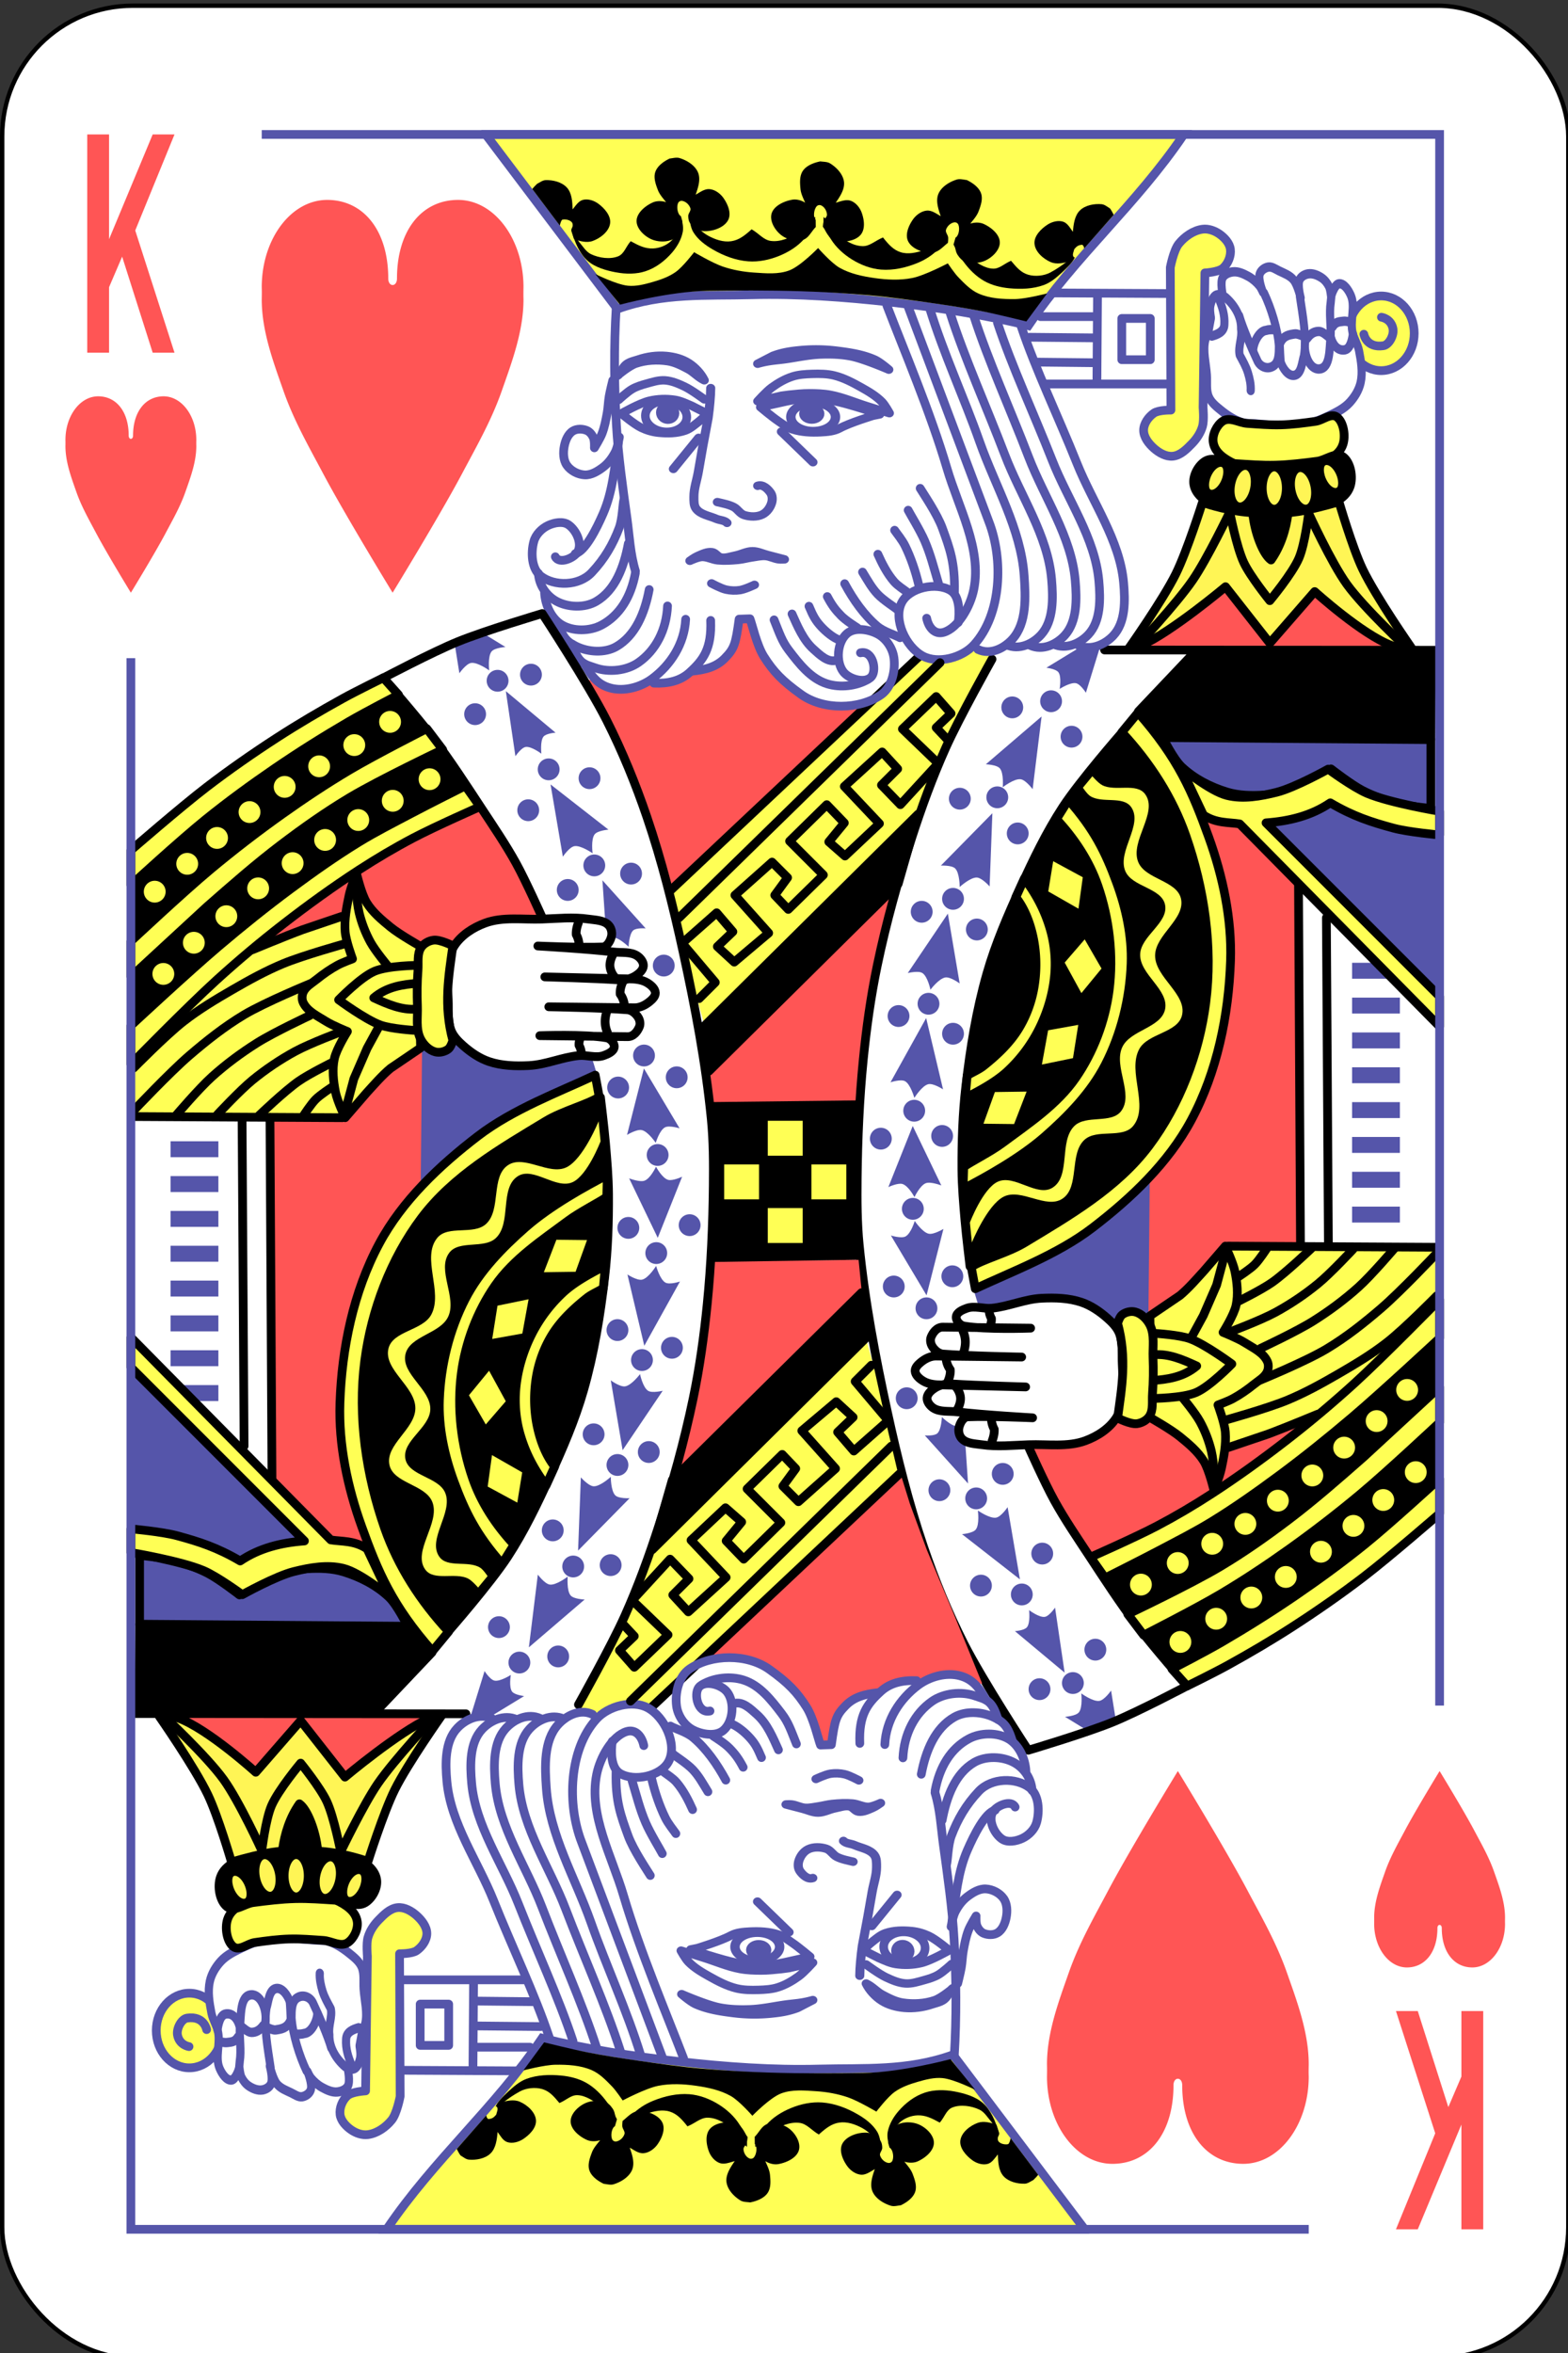 <svg xmlns="http://www.w3.org/2000/svg" xmlns:xlink="http://www.w3.org/1999/xlink" width="360" height="540" viewBox="0 0 95.25 142.875" xmlns:v="https://vecta.io/nano"><rect x="0" y="0" width="95.25" height="142.875" fill="#333333" stroke="none"/><style><![CDATA[.B{stroke-linejoin:round}.C{stroke-width:2}.D{fill:#ff5}.E{fill:none}.F{stroke:#55a}.G{stroke-linecap:round}.H{stroke:#000}.I{fill:#55a}.J{fill:#f55}.K{stroke-width:2.194}.L{fill-opacity:.331}.M{stroke-width:2.284}.N{stroke-width:2.239}.O{stroke-width:2.151}.P{stroke-width:2.044}.Q{stroke-width:1.519}.R{stroke-width:1.863}]]></style><g transform="matrix(.265 0 0 .265 0 -135.562)"><rect rx="29.944" y="512.862" x=".5" height="539" width="359" fill="#fff" class="H"/><path d="M340 1022.362v-30-20h-5v15l-3 7-7-22h-5l9 28-9 22h5l10-24v24zm-320-480v30 20h5v-15l3-7 7 22h5l-9-28 9-22h-5l-10 24v-24z" class="J"/><use xlink:href="#B" class="D"/><g class="B C E G H"><path d="M290.367 797.644s-1.665 2.579-2.742 3.656-3.656 2.742-3.656 2.742"/><path d="M300.574 797.644s-5.744 5.498-8.988 7.77c-2.477 1.734-7.922 4.418-7.922 4.418"/><use xlink:href="#C"/><use xlink:href="#D"/><use xlink:href="#E"/><use xlink:href="#F"/></g><g class="J"><path d="M298.136 838.319l-16.91 5.332-1.98 9.445 10.207-7.312z"/><use xlink:href="#G"/></g><use xlink:href="#H" class="I"/><use xlink:href="#I" class="J"/><g class="I"><use xlink:href="#J"/><rect width="10.957" height="3.652" x="309.939" y="732.162" rx="0" ry="3.652"/></g><use xlink:href="#K"/><use xlink:href="#L"/><use xlink:href="#M"/><use xlink:href="#N" class="B C D H"/><g class="J"><path d="M162.886 764.524l34.064-.31.929-9.6 2.168-14.245 2.013-10.374 4.335-15.483-43.973 42.27z"/><use xlink:href="#O"/></g><use xlink:href="#P" class="D"/><g class="I"><use xlink:href="#Q"/><use xlink:href="#R"/></g><use xlink:href="#S" class="B C E G H"/><g class="I"><use xlink:href="#T"/><use xlink:href="#U"/><use xlink:href="#V"/><use xlink:href="#W"/><use xlink:href="#X"/><use xlink:href="#Y"/><use xlink:href="#Z"/><use xlink:href="#a"/><use xlink:href="#b"/><ellipse transform="matrix(.866 0 0 1.645 5.274 78.847)" cx="261.859" cy="361.577" rx="2.888" ry="1.52"/><ellipse transform="matrix(.866 0 0 1.645 14.172 77.442)" cx="261.859" cy="361.577" rx="2.888" ry="1.52"/><ellipse transform="matrix(.866 0 0 1.645 18.856 85.56)" cx="261.859" cy="361.577" rx="2.888" ry="1.52"/><ellipse transform="matrix(.866 0 0 1.645 -6.747 99.767)" cx="261.859" cy="361.577" rx="2.888" ry="1.52"/><ellipse transform="matrix(.866 0 0 1.645 1.839 99.454)" cx="261.859" cy="361.577" rx="2.888" ry="1.52"/><ellipse transform="matrix(.866 0 0 1.645 6.523 107.728)" cx="261.859" cy="361.577" rx="2.888" ry="1.52"/><ellipse transform="matrix(.866 0 0 1.645 -8.308 122.715)" cx="261.859" cy="361.577" rx="2.888" ry="1.52"/><ellipse transform="matrix(.866 0 0 1.645 -15.489 125.681)" cx="261.859" cy="361.577" rx="2.888" ry="1.52"/><ellipse transform="matrix(.866 0 0 1.645 -2.844 129.74)" cx="261.859" cy="361.577" rx="2.888" ry="1.52"/><ellipse transform="matrix(.866 0 0 1.645 -13.928 146.757)" cx="261.859" cy="361.577" rx="2.888" ry="1.52"/><ellipse transform="matrix(.866 0 0 1.645 -8.308 153.626)" cx="261.859" cy="361.577" rx="2.888" ry="1.52"/><ellipse transform="matrix(.866 0 0 1.645 -20.797 149.567)" cx="261.859" cy="361.577" rx="2.888" ry="1.52"/><ellipse transform="matrix(.866 0 0 1.645 -24.856 177.667)" cx="261.859" cy="361.577" rx="2.888" ry="1.52"/><ellipse transform="matrix(.866 0 0 1.645 -17.206 171.267)" cx="261.859" cy="361.577" rx="2.888" ry="1.52"/><ellipse transform="matrix(.866 0 0 1.645 -10.806 177.043)" cx="261.859" cy="361.577" rx="2.888" ry="1.52"/><ellipse transform="matrix(.866 0 0 1.645 -17.519 193.747)" cx="261.859" cy="361.577" rx="2.888" ry="1.52"/><ellipse transform="matrix(.866 0 0 1.645 -14.396 216.539)" cx="261.859" cy="361.577" rx="2.888" ry="1.52"/><ellipse transform="matrix(.866 0 0 1.645 -8.464 209.202)" cx="261.859" cy="361.577" rx="2.888" ry="1.52"/><ellipse transform="matrix(.866 0 0 1.645 -21.89 211.544)" cx="261.859" cy="361.577" rx="2.888" ry="1.52"/><ellipse transform="matrix(.866 0 0 1.645 -18.924 237.146)" cx="261.859" cy="361.577" rx="2.888" ry="1.52"/><ellipse transform="matrix(.866 0 0 1.645 -11.43 258.222)" cx="261.859" cy="361.577" rx="2.888" ry="1.52"/><ellipse transform="matrix(.866 0 0 1.645 -3 260.095)" cx="261.859" cy="361.577" rx="2.888" ry="1.52"/><ellipse transform="matrix(.866 0 0 1.645 3.088 254.475)" cx="261.859" cy="361.577" rx="2.888" ry="1.52"/><ellipse transform="matrix(.866 0 0 1.645 12.143 272.74)" cx="261.859" cy="361.577" rx="2.888" ry="1.52"/><ellipse transform="matrix(.866 0 0 1.645 7.46 282.107)" cx="261.859" cy="361.577" rx="2.888" ry="1.52"/><ellipse transform="matrix(.866 0 0 1.645 -1.907 280.078)" cx="261.859" cy="361.577" rx="2.888" ry="1.52"/><ellipse transform="matrix(.866 0 0 1.645 11.519 303.807)" cx="261.859" cy="361.577" rx="2.888" ry="1.52"/><ellipse transform="matrix(.866 0 0 1.645 19.168 302.402)" cx="261.859" cy="361.577" rx="2.888" ry="1.52"/><ellipse transform="matrix(.866 0 0 1.645 24.32 294.752)" cx="261.859" cy="361.577" rx="2.888" ry="1.52"/></g><g class="B C H"><path d="M153.85 715.444l56.756-53.39" class="E G"/><use xlink:href="#c" class="I"/><path d="M273.913 660.907l-12.943 13.649 5.295 6.001 61.735.471.176-20.238z"/></g><path d="M301.094 647.062l-9.651 12.741h26.124l-16.473-12.741zm-20.402-.624l10.086 13.476-29.008.171c5.78-4.566 12.918-9.103 18.923-13.646z" class="J"/><g class="B C"><path d="M253.198 660.489l76.25.065" class="E G H"/><g class="D F"><ellipse cx="316.601" cy="587.927" rx="7.579" ry="8.553"/><use xlink:href="#d"/><g class="G"><use xlink:href="#e" class="L"/><path d="M241.431 578.678l26.702.139m.14 20.722h-28.51"/><path d="M251.584 579.095l-.139 20.166"/></g></g><g class="E F"><path d="M257.147 584.519h6.536v9.457h-6.536z"/><path d="M250.471 588.97l-14.464-.139m2.504-4.729h12.656m-13.212 10.431l13.073.139" class="G"/></g><g class="D H"><use xlink:href="#f"/><use xlink:href="#g"/></g></g><g transform="matrix(-.948 0 0 .877 383.646 64.752)" class="F B"><g class="E"><g class="K"><use xlink:href="#h"/><use xlink:href="#i"/><use xlink:href="#j"/></g><ellipse transform="matrix(1 0 0 .923 0 520.115)" cx="208.064" cy="106.494" rx="5.399" ry="3.948" class="M"/></g><g class="K"><g class="I"><ellipse cx="208.401" cy="617.574" rx="1.957" ry="1.518"/><use xlink:href="#k"/></g><g class="E G"><use xlink:href="#l"/><use xlink:href="#m"/></g><use xlink:href="#n" class="I"/><g class="E"><g class="G"><use xlink:href="#o"/><use xlink:href="#p"/></g><use xlink:href="#q"/></g></g><ellipse transform="matrix(-.928 .042 .018 1.035 434.796 499.307)" cx="208.064" cy="106.494" rx="5.399" ry="3.948" class="E N"/><ellipse transform="matrix(-.928 .042 .019 1.121 434.645 490.618)" cx="208.401" cy="105.212" rx="1.957" ry="1.518" class="I O"/><path d="M215.75 622.237l-7.642 7.998m27.642-6.373l6.114 8.123" class="E G K"/></g><use xlink:href="#r" class="C D F"/><use xlink:href="#s"/><use xlink:href="#t"/><use xlink:href="#u"/><use xlink:href="#v"/><use xlink:href="#w"/><use xlink:href="#x"/><use xlink:href="#y"/><use xlink:href="#z"/><use xlink:href="#AA"/><use xlink:href="#AB"/><g class="B C E F G"><use xlink:href="#AC"/><use xlink:href="#AD"/><use xlink:href="#AE"/><use xlink:href="#AF"/><use xlink:href="#AG"/><use xlink:href="#AH"/><use xlink:href="#AI"/><use xlink:href="#AJ"/><use xlink:href="#AK"/><use xlink:href="#AL"/><use xlink:href="#AM"/><use xlink:href="#AN"/><use xlink:href="#AO"/><use xlink:href="#AP"/><path d="M201.235 638.545c.949 2.126 2.13 4.455 3.729 6.297.826.952 2.285 1.839 2.95 2.366"/><use xlink:href="#AQ"/><use xlink:href="#AR"/><use xlink:href="#AS"/><use xlink:href="#AT"/><use xlink:href="#AU"/><use xlink:href="#AV"/><use xlink:href="#AW"/><use xlink:href="#AX"/><use xlink:href="#AY"/><use xlink:href="#AZ"/><use xlink:href="#Aa"/><use xlink:href="#Ab"/><use xlink:href="#Ac"/></g><g transform="matrix(.018 -1.046 .914 .054 -418.777 874.085)" fill="#fff" class="B F P"><use xlink:href="#Ad"/><g class="G"><use xlink:href="#Ae"/><use xlink:href="#Af"/><path d="M309.428 766.376c1.583.017 4.293 1.356 4.515 3.172.222.627.239 1.301.261 1.959"/><use xlink:href="#Ag"/><path d="M311.461 773.18c1.588.774 1.824 2.172 2.077 3.548.115.626-.243 1.594-.306 1.855"/><use xlink:href="#Ah"/><use xlink:href="#Ai"/><use xlink:href="#Aj"/><path d="M312.79 779.91c1.087.841 1.566 1.808 1.61 2.919.035.873-.869 1.989-1.079 2.389m2.299.972c1.138.738 1.143 1.669 1.31 2.657.115.68-.035 1.645-.249 2.031"/></g></g><g class="H B"><g class="C"><use xlink:href="#Ak" class="D"/><use xlink:href="#Al"/></g><g fill="#fff555"><g class="Q"><ellipse transform="matrix(1.258 0 0 1.378 -75.037 469.625)" cx="291.846" cy="111.584" rx="2.156" ry="3.546"/><ellipse transform="matrix(1.218 .377 -.291 1.334 -38.137 364.078)" cx="291.846" cy="111.584" rx="2.156" ry="3.546"/><ellipse transform="matrix(-1.218 .377 .291 1.334 621.689 364.575)" cx="291.846" cy="111.584" rx="2.156" ry="3.546"/></g><g class="R"><ellipse transform="matrix(.773 .777 -.53 .958 112.329 287.491)" cx="291.846" cy="111.584" rx="2.156" ry="3.546"/><ellipse transform="matrix(-.773 .777 .53 .958 471.571 287.077)" cx="291.846" cy="111.584" rx="2.156" ry="3.546"/></g><use xlink:href="#Am" class="C"/></g><use xlink:href="#An" class="C E G"/><use xlink:href="#Ao" fill="#000001" class="C"/><g class="D C"><use xlink:href="#Ap"/><use xlink:href="#Aq"/></g><use xlink:href="#Ar" class="C E G"/><g class="D C"><use xlink:href="#As"/><use xlink:href="#At"/></g><path d="M155.676 721.836l59.805-58.436" class="C E G"/><path d="M161.611 746.488l48.849-48.392-4.565 15.978-43.383 42.914z" class="C"/><path d="M297.656 714.531l.457 82.632m5.935-75.327l.457 74.414" class="E G C"/></g><g class="I"><rect width="10.957" height="3.652" x="309.939" y="788.032" rx="0" ry="3.652"/><rect width="10.957" height="3.652" x="309.939" y="780.051" rx="0" ry="3.652"/><rect width="10.957" height="3.652" x="309.939" y="772.069" rx="0" ry="3.652"/><rect width="10.957" height="3.652" x="309.939" y="764.088" rx="0" ry="3.652"/><rect width="10.957" height="3.652" x="309.939" y="756.106" rx="0" ry="3.652"/><rect width="10.957" height="3.652" x="309.939" y="748.125" rx="0" ry="3.652"/><rect width="10.957" height="3.652" x="309.939" y="740.143" rx="0" ry="3.652"/></g><g class="H B C"><g class="E"><use xlink:href="#Au"/><g class="G"><path d="M226.748 811.966a3.92 3.92 0 0 0 .52 1.69c.067 1.006-.39 2.015-.39 2.015m-6.112.942s.454.92.52 2.194c.067 1.306-.39 2.616-.39 2.616m-4.03 1.429a5.2 5.2 0 0 0 .969 2.549c.125 1.517-.727 3.04-.727 3.04m2.033.91s.903 1.007 1.033 2.401c.134 1.429-.775 2.863-.775 2.863m7.866 2.21a5.34 5.34 0 0 0 .648 2.223c.084 1.323-.486 2.651-.486 2.651m54.107-44.615l47.572.26"/><use xlink:href="#Av"/></g></g><use xlink:href="#Aw" class="D"/><g class="E G"><use xlink:href="#Ax"/><use xlink:href="#Ay"/><path d="M281.16 797.494l-2.28 8.511-3.04 6.991-2.736 5.015"/><use xlink:href="#Az"/></g><use xlink:href="#BA" class="D"/></g><ellipse transform="matrix(.866 0 0 1.645 34.761 279.847)" cx="261.859" cy="361.577" rx="2.888" ry="1.52" class="D"/><ellipse transform="matrix(.866 0 0 1.645 43.203 274.9)" cx="261.859" cy="361.577" rx="2.888" ry="1.52" class="D"/><ellipse transform="matrix(.866 0 0 1.645 51.106 270.493)" cx="261.859" cy="361.577" rx="2.888" ry="1.52" class="D"/><ellipse transform="matrix(.866 0 0 1.645 58.705 265.934)" cx="261.859" cy="361.577" rx="2.888" ry="1.52" class="D"/><ellipse transform="matrix(.866 0 0 1.645 66.152 260.614)" cx="261.859" cy="361.577" rx="2.888" ry="1.52" class="D"/><ellipse transform="matrix(.866 0 0 1.645 74.055 254.839)" cx="261.859" cy="361.577" rx="2.888" ry="1.52" class="D"/><ellipse transform="matrix(.866 0 0 1.645 81.35 248.456)" cx="261.859" cy="361.577" rx="2.888" ry="1.52" class="D"/><ellipse transform="matrix(.866 0 0 1.645 88.797 242.377)" cx="261.859" cy="361.577" rx="2.888" ry="1.52" class="D"/><ellipse transform="matrix(.866 0 0 1.645 95.788 235.234)" cx="261.859" cy="361.577" rx="2.888" ry="1.52" class="D"/><ellipse transform="matrix(.866 0 0 1.645 97.764 254.079)" cx="261.859" cy="361.577" rx="2.888" ry="1.52" class="D"/><ellipse transform="matrix(.866 0 0 1.645 90.317 260.462)" cx="261.859" cy="361.577" rx="2.888" ry="1.52" class="D"/><ellipse transform="matrix(.866 0 0 1.645 83.478 266.39)" cx="261.859" cy="361.577" rx="2.888" ry="1.52" class="D"/><ellipse transform="matrix(.866 0 0 1.645 76.031 272.317)" cx="261.859" cy="361.577" rx="2.888" ry="1.52" class="D"/><ellipse transform="matrix(.866 0 0 1.645 67.976 278.092)" cx="261.859" cy="361.577" rx="2.888" ry="1.52" class="D"/><ellipse transform="matrix(.866 0 0 1.645 60.073 282.803)" cx="261.859" cy="361.577" rx="2.888" ry="1.52" class="D"/><ellipse transform="matrix(.866 0 0 1.645 52.018 287.667)" cx="261.859" cy="361.577" rx="2.888" ry="1.52" class="D"/><ellipse transform="matrix(.866 0 0 1.645 43.811 292.986)" cx="261.859" cy="361.577" rx="2.888" ry="1.52" class="D"/><use xlink:href="#BB" class="D"/><use xlink:href="#BC"/><path d="M240.292 715.812l1.131-6.926 6.785 3.675-.989 7.209zm3.766 16.297l4.588-5.31 3.858 6.682-4.616 5.625zm-3.797 15.519l6.908-1.238-1.209 7.621-7.127 1.465zm-7.803 21.488l-7.017-.08 2.616-7.259 7.276-.102z" class="D"/><use xlink:href="#BD"/><path d="M281.683 843.194l8.988-3.047c3.848-1.421 11.426-4.57 11.426-4.57" class="B C E G H"/><g transform="rotate(180 180 782.37)"><use xlink:href="#B" class="D"/><g class="B C E G H"><path d="M290.367 797.644s-1.665 2.579-2.742 3.656-3.656 2.742-3.656 2.742"/><path d="M300.574 797.644s-5.744 5.498-8.988 7.77c-2.477 1.734-7.922 4.418-7.922 4.418"/><use xlink:href="#C"/><use xlink:href="#D"/><use xlink:href="#E"/><use xlink:href="#F"/></g><g class="J"><path d="M298.136 838.319l-16.91 5.332-1.98 9.445 10.207-7.312z"/><use xlink:href="#G"/></g><use xlink:href="#H" class="I"/><use xlink:href="#I" class="J"/><g class="I"><use xlink:href="#J"/><rect width="10.957" height="3.652" x="309.939" y="732.162" rx="0" ry="3.652"/></g><use xlink:href="#K"/><use xlink:href="#L"/><use xlink:href="#M"/><use xlink:href="#N" class="B C D H"/><g class="J"><path d="M163.186 764.524l33.764-.31.929-9.6 2.168-14.245 2.013-10.374 4.335-15.483-43.973 42.27z"/><use xlink:href="#O"/></g><use xlink:href="#P" class="D"/><g class="I"><use xlink:href="#Q"/><use xlink:href="#R"/></g><use xlink:href="#S" class="B C E G H"/><g class="I"><use xlink:href="#T"/><use xlink:href="#U"/><use xlink:href="#V"/><use xlink:href="#W"/><use xlink:href="#X"/><use xlink:href="#Y"/><use xlink:href="#Z"/><use xlink:href="#a"/><use xlink:href="#b"/><ellipse transform="matrix(.866 0 0 1.645 5.274 78.847)" cx="261.859" cy="361.577" rx="2.888" ry="1.52"/><ellipse transform="matrix(.866 0 0 1.645 14.172 77.442)" cx="261.859" cy="361.577" rx="2.888" ry="1.52"/><ellipse transform="matrix(.866 0 0 1.645 18.856 85.56)" cx="261.859" cy="361.577" rx="2.888" ry="1.52"/><ellipse transform="matrix(.866 0 0 1.645 -6.747 99.767)" cx="261.859" cy="361.577" rx="2.888" ry="1.52"/><ellipse transform="matrix(.866 0 0 1.645 1.839 99.454)" cx="261.859" cy="361.577" rx="2.888" ry="1.52"/><ellipse transform="matrix(.866 0 0 1.645 6.523 107.728)" cx="261.859" cy="361.577" rx="2.888" ry="1.52"/><ellipse transform="matrix(.866 0 0 1.645 -8.308 122.715)" cx="261.859" cy="361.577" rx="2.888" ry="1.52"/><ellipse transform="matrix(.866 0 0 1.645 -15.489 125.681)" cx="261.859" cy="361.577" rx="2.888" ry="1.52"/><ellipse transform="matrix(.866 0 0 1.645 -2.844 129.74)" cx="261.859" cy="361.577" rx="2.888" ry="1.52"/><ellipse transform="matrix(.866 0 0 1.645 -13.928 146.757)" cx="261.859" cy="361.577" rx="2.888" ry="1.52"/><ellipse transform="matrix(.866 0 0 1.645 -8.308 153.626)" cx="261.859" cy="361.577" rx="2.888" ry="1.52"/><ellipse transform="matrix(.866 0 0 1.645 -20.797 149.567)" cx="261.859" cy="361.577" rx="2.888" ry="1.52"/><ellipse transform="matrix(.866 0 0 1.645 -24.856 177.667)" cx="261.859" cy="361.577" rx="2.888" ry="1.52"/><ellipse transform="matrix(.866 0 0 1.645 -17.206 171.267)" cx="261.859" cy="361.577" rx="2.888" ry="1.52"/><ellipse transform="matrix(.866 0 0 1.645 -10.806 177.043)" cx="261.859" cy="361.577" rx="2.888" ry="1.52"/><ellipse transform="matrix(.866 0 0 1.645 -17.519 193.747)" cx="261.859" cy="361.577" rx="2.888" ry="1.52"/><ellipse transform="matrix(.866 0 0 1.645 -14.396 216.539)" cx="261.859" cy="361.577" rx="2.888" ry="1.52"/><ellipse transform="matrix(.866 0 0 1.645 -8.464 209.202)" cx="261.859" cy="361.577" rx="2.888" ry="1.52"/><ellipse transform="matrix(.866 0 0 1.645 -21.89 211.544)" cx="261.859" cy="361.577" rx="2.888" ry="1.52"/><ellipse transform="matrix(.866 0 0 1.645 -18.924 237.146)" cx="261.859" cy="361.577" rx="2.888" ry="1.52"/><ellipse transform="matrix(.866 0 0 1.645 -11.43 258.222)" cx="261.859" cy="361.577" rx="2.888" ry="1.52"/><ellipse transform="matrix(.866 0 0 1.645 -3 260.095)" cx="261.859" cy="361.577" rx="2.888" ry="1.52"/><ellipse transform="matrix(.866 0 0 1.645 3.088 254.475)" cx="261.859" cy="361.577" rx="2.888" ry="1.52"/><ellipse transform="matrix(.866 0 0 1.645 12.143 272.74)" cx="261.859" cy="361.577" rx="2.888" ry="1.52"/><ellipse transform="matrix(.866 0 0 1.645 7.46 282.107)" cx="261.859" cy="361.577" rx="2.888" ry="1.52"/><ellipse transform="matrix(.866 0 0 1.645 -1.907 280.078)" cx="261.859" cy="361.577" rx="2.888" ry="1.52"/><ellipse transform="matrix(.866 0 0 1.645 11.519 303.807)" cx="261.859" cy="361.577" rx="2.888" ry="1.52"/><ellipse transform="matrix(.866 0 0 1.645 19.168 302.402)" cx="261.859" cy="361.577" rx="2.888" ry="1.52"/><ellipse transform="matrix(.866 0 0 1.645 24.32 294.752)" cx="261.859" cy="361.577" rx="2.888" ry="1.52"/></g><g class="B C H"><path d="M153.85 715.444l56.756-53.39" class="E G"/><use xlink:href="#c" class="I"/><path d="M273.913 660.907l-12.943 13.649 5.295 6.001 61.735.471.176-20.238z"/></g><path d="M301.094 647.062l-9.651 12.741h26.124l-16.473-12.741zm-20.402-.624l10.086 13.476-29.008.171c5.78-4.566 12.918-9.103 18.923-13.646z" class="J"/><g class="B C"><path d="M253.198 660.489l76.25.065" class="E G H"/><g class="D F"><ellipse cx="316.601" cy="587.927" rx="7.579" ry="8.553"/><use xlink:href="#d"/><g class="G"><use xlink:href="#e" class="L"/><path d="M241.431 578.678l26.702.139m.14 20.722h-28.51"/><path d="M251.584 579.095l-.139 20.166"/></g></g><g class="E F"><path d="M257.147 584.519h6.536v9.457h-6.536z"/><path d="M250.471 588.97l-14.464-.139m2.504-4.729h12.656m-13.212 10.431l13.073.139" class="G"/></g><g class="D H"><use xlink:href="#f"/><use xlink:href="#g"/></g></g><g transform="matrix(-.948 0 0 .877 383.646 64.752)" class="F B"><g class="E"><g class="K"><use xlink:href="#h"/><use xlink:href="#i"/><use xlink:href="#j"/></g><ellipse transform="matrix(1 0 0 .923 0 520.115)" cx="208.064" cy="106.494" rx="5.399" ry="3.948" class="M"/></g><g class="K"><g class="I"><ellipse cx="208.401" cy="617.574" rx="1.957" ry="1.518"/><use xlink:href="#k"/></g><g class="E G"><use xlink:href="#l"/><use xlink:href="#m"/></g><use xlink:href="#n" class="I"/><g class="E"><g class="G"><use xlink:href="#o"/><use xlink:href="#p"/></g><use xlink:href="#q"/></g></g><ellipse transform="matrix(-.928 .042 .018 1.035 434.796 499.307)" cx="208.064" cy="106.494" rx="5.399" ry="3.948" class="E N"/><ellipse transform="matrix(-.928 .042 .019 1.121 434.645 490.618)" cx="208.401" cy="105.212" rx="1.957" ry="1.518" class="I O"/><path d="M215.75 622.237l-7.642 7.998m27.642-6.373l6.114 8.123" class="E G K"/></g><use xlink:href="#r" class="C D F"/><use xlink:href="#s"/><use xlink:href="#t"/><use xlink:href="#u"/><use xlink:href="#v"/><use xlink:href="#w"/><use xlink:href="#x"/><use xlink:href="#y"/><use xlink:href="#z"/><use xlink:href="#AA"/><use xlink:href="#AB"/><g class="B C E F G"><use xlink:href="#AC"/><use xlink:href="#AD"/><use xlink:href="#AE"/><use xlink:href="#AF"/><use xlink:href="#AG"/><use xlink:href="#AH"/><use xlink:href="#AI"/><use xlink:href="#AJ"/><use xlink:href="#AK"/><use xlink:href="#AL"/><use xlink:href="#AM"/><use xlink:href="#AN"/><use xlink:href="#AO"/><use xlink:href="#AP"/><path d="M201.235 638.545c.949 2.126 2.13 4.455 3.729 6.297.826.952 2.285 1.839 2.95 2.366"/><use xlink:href="#AQ"/><use xlink:href="#AR"/><use xlink:href="#AS"/><use xlink:href="#AT"/><use xlink:href="#AU"/><use xlink:href="#AV"/><use xlink:href="#AW"/><use xlink:href="#AX"/><use xlink:href="#AY"/><use xlink:href="#AZ"/><use xlink:href="#Aa"/><use xlink:href="#Ab"/><use xlink:href="#Ac"/></g><g transform="matrix(.018 -1.046 .914 .054 -418.777 874.085)" fill="#fff" class="B F P"><use xlink:href="#Ad"/><g class="G"><use xlink:href="#Ae"/><use xlink:href="#Af"/><path d="M309.428 766.376c1.583.017 4.293 1.356 4.515 3.172.222.627.239 1.301.261 1.959"/><use xlink:href="#Ag"/><path d="M311.461 773.18c1.588.774 1.824 2.172 2.077 3.548.115.626-.243 1.594-.306 1.855"/><use xlink:href="#Ah"/><use xlink:href="#Ai"/><use xlink:href="#Aj"/><path d="M312.79 779.91c1.087.841 1.566 1.808 1.61 2.919.035.873-.869 1.989-1.079 2.389m2.299.972c1.138.738 1.143 1.669 1.31 2.657.115.68-.035 1.645-.249 2.031"/></g></g><g class="H B"><g class="C"><use xlink:href="#Ak" class="D"/><use xlink:href="#Al"/></g><g fill="#fff555"><g class="Q"><ellipse transform="matrix(1.258 0 0 1.378 -75.037 469.625)" cx="291.846" cy="111.584" rx="2.156" ry="3.546"/><ellipse transform="matrix(1.218 .377 -.291 1.334 -38.137 364.078)" cx="291.846" cy="111.584" rx="2.156" ry="3.546"/><ellipse transform="matrix(-1.218 .377 .291 1.334 621.689 364.575)" cx="291.846" cy="111.584" rx="2.156" ry="3.546"/></g><g class="R"><ellipse transform="matrix(.773 .777 -.53 .958 112.329 287.491)" cx="291.846" cy="111.584" rx="2.156" ry="3.546"/><ellipse transform="matrix(-.773 .777 .53 .958 471.571 287.077)" cx="291.846" cy="111.584" rx="2.156" ry="3.546"/></g><use xlink:href="#Am" class="C"/></g><use xlink:href="#An" class="C E G"/><use xlink:href="#Ao" fill="#000001" class="C"/><g class="D C"><use xlink:href="#Ap"/><use xlink:href="#Aq"/></g><use xlink:href="#Ar" class="C E G"/><g class="D C"><use xlink:href="#As"/><use xlink:href="#At"/></g><path d="M155.676 721.836l59.805-58.436" class="C E G"/><path d="M161.611 746.488l48.849-48.392-4.565 15.978-43.383 42.914z" class="C"/><path d="M297.656 714.531l.457 82.632m5.935-75.327l.457 74.414" class="E G C"/></g><g class="I"><rect width="10.957" height="3.652" x="309.939" y="788.032" rx="0" ry="3.652"/><rect width="10.957" height="3.652" x="309.939" y="780.051" rx="0" ry="3.652"/><rect width="10.957" height="3.652" x="309.939" y="772.069" rx="0" ry="3.652"/><rect width="10.957" height="3.652" x="309.939" y="764.088" rx="0" ry="3.652"/><rect width="10.957" height="3.652" x="309.939" y="756.106" rx="0" ry="3.652"/><rect width="10.957" height="3.652" x="309.939" y="748.125" rx="0" ry="3.652"/><rect width="10.957" height="3.652" x="309.939" y="740.143" rx="0" ry="3.652"/></g><g class="B C E H"><use xlink:href="#Au"/><g class="G"><path d="M226.748 811.966a3.92 3.92 0 0 0 .52 1.69c.067 1.006-.39 2.015-.39 2.015m-6.112.942s.454.92.52 2.194c.067 1.306-.39 2.616-.39 2.616m-4.03 1.429a5.2 5.2 0 0 0 .969 2.549c.125 1.517-.727 3.04-.727 3.04m2.033.91s.903 1.007 1.033 2.401c.134 1.429-.775 2.863-.775 2.863m7.866 2.21a5.34 5.34 0 0 0 .648 2.223c.084 1.323-.486 2.651-.486 2.651m54.107-44.615l47.572.26"/><use xlink:href="#Av"/></g></g><use xlink:href="#Aw" class="B C D H"/><g class="E G B C H"><use xlink:href="#Ax"/><use xlink:href="#Ay"/><path d="M281.16 797.494l-2.28 8.511-3.04 6.991-2.736 5.015"/><use xlink:href="#Az"/></g><g class="D"><use xlink:href="#BA" class="B C H"/><ellipse transform="matrix(.866 0 0 1.645 34.761 279.847)" cx="261.859" cy="361.577" rx="2.888" ry="1.52"/><ellipse transform="matrix(.866 0 0 1.645 43.203 274.9)" cx="261.859" cy="361.577" rx="2.888" ry="1.52"/><ellipse transform="matrix(.866 0 0 1.645 51.106 270.493)" cx="261.859" cy="361.577" rx="2.888" ry="1.52"/><ellipse transform="matrix(.866 0 0 1.645 58.705 265.934)" cx="261.859" cy="361.577" rx="2.888" ry="1.52"/><ellipse transform="matrix(.866 0 0 1.645 66.152 260.614)" cx="261.859" cy="361.577" rx="2.888" ry="1.52"/><ellipse transform="matrix(.866 0 0 1.645 74.055 254.839)" cx="261.859" cy="361.577" rx="2.888" ry="1.52"/><ellipse transform="matrix(.866 0 0 1.645 81.35 248.456)" cx="261.859" cy="361.577" rx="2.888" ry="1.52"/><ellipse transform="matrix(.866 0 0 1.645 88.797 242.377)" cx="261.859" cy="361.577" rx="2.888" ry="1.52"/><ellipse transform="matrix(.866 0 0 1.645 95.788 235.234)" cx="261.859" cy="361.577" rx="2.888" ry="1.52"/><ellipse transform="matrix(.866 0 0 1.645 97.764 254.079)" cx="261.859" cy="361.577" rx="2.888" ry="1.52"/><ellipse transform="matrix(.866 0 0 1.645 90.317 260.462)" cx="261.859" cy="361.577" rx="2.888" ry="1.52"/><ellipse transform="matrix(.866 0 0 1.645 83.478 266.39)" cx="261.859" cy="361.577" rx="2.888" ry="1.52"/><ellipse transform="matrix(.866 0 0 1.645 76.031 272.317)" cx="261.859" cy="361.577" rx="2.888" ry="1.52"/><ellipse transform="matrix(.866 0 0 1.645 67.976 278.092)" cx="261.859" cy="361.577" rx="2.888" ry="1.52"/><ellipse transform="matrix(.866 0 0 1.645 60.073 282.803)" cx="261.859" cy="361.577" rx="2.888" ry="1.52"/><ellipse transform="matrix(.866 0 0 1.645 52.018 287.667)" cx="261.859" cy="361.577" rx="2.888" ry="1.52"/><ellipse transform="matrix(.866 0 0 1.645 43.811 292.986)" cx="261.859" cy="361.577" rx="2.888" ry="1.52"/><use xlink:href="#BB"/></g><use xlink:href="#BC"/><path d="M240.292 715.812l1.131-6.926 6.785 3.675-.989 7.209zm3.766 16.297l4.588-5.31 3.858 6.682-4.616 5.625zm-3.797 15.519l6.908-1.238-1.209 7.621-7.127 1.465zm-7.803 21.488l-7.017-.08 2.616-7.259 7.276-.102z" class="D"/><use xlink:href="#BD"/><path d="M281.683 843.194l8.988-3.047c3.848-1.421 11.426-4.57 11.426-4.57" class="B C E G H"/></g><path d="M30 662.362v360h270m-240-480h270v360" class="C E F"/><path d="M163.364 764.077l33.698-.39-.897 18.45 1.153 18.06-34.082.52.897-18.71z"/><g class="B C D H"><rect ry="8.457" rx="0" y="767.362" x="175" height="10" width="10"/><rect ry="8.457" rx="0" y="777.362" x="165" height="10" width="10"/><rect ry="8.457" rx="0" y="777.362" x="185" height="10" width="10"/><rect ry="8.457" rx="0" y="787.362" x="175" height="10" width="10"/></g><path d="M29.5 611.362c0-5.523-2.858-9-7-9s-7.5 4.477-7.5 10a24.83 24.83 0 0 1 0 1.406c0 3.649 1.338 7.188 2.5 10.5 1.195 3.405 2.917 6.39 4.531 9.438 2.501 4.72 7.969 13.656 7.969 13.656s5.468-8.937 7.969-13.656c1.614-3.047 3.337-6.032 4.531-9.437 1.162-3.312 2.5-6.851 2.5-10.5-.014-.487-.009-.957 0-1.406 0-5.523-3.358-10-7.5-10s-7 3.477-7 9c0 1-1 1-1 0zm59.5-36c0-11.046-5.716-18-14-18s-15 8.954-15 20c.035.956.018 1.891 0 2.813 0 7.298 2.677 14.377 5 21 2.389 6.811 5.834 12.781 9.063 18.875C79.064 629.489 90 647.362 90 647.362s10.936-17.873 15.938-27.312c3.229-6.094 6.673-12.064 9.063-18.875 2.323-6.623 5-13.702 5-21-.028-.974-.019-1.915 0-2.812 0-11.046-6.716-20-15-20s-14 6.954-14 18c0 2-2 2-2 0zm241.5 378c0 5.523 2.858 9 7 9s7.5-4.477 7.5-10c-.017-.478-.009-.946 0-1.406 0-3.649-1.338-7.188-2.5-10.5-1.195-3.405-2.917-6.39-4.531-9.437-2.501-4.72-7.969-13.656-7.969-13.656s-5.468 8.937-7.969 13.656c-1.614 3.047-3.337 6.032-4.531 9.438-1.162 3.312-2.5 6.851-2.5 10.5.014.487.009.957 0 1.406 0 5.523 3.358 10 7.5 10s7-3.477 7-9c0-1 1-1 1 0zm-59.5 36c0 11.046 5.716 18 14 18s15-8.954 15-20c-.035-.956-.018-1.891 0-2.812 0-7.298-2.677-14.377-5-21-2.389-6.811-5.834-12.781-9.062-18.875-5.001-9.439-15.937-27.313-15.937-27.313s-10.936 17.873-15.937 27.313c-3.229 6.094-6.673 12.064-9.062 18.875-2.323 6.623-5 13.702-5 21 .028.974.019 1.915 0 2.813 0 11.046 6.716 20 15 20s14-6.954 14-18c0-2 2-2 2 0z" class="J"/></g><defs ><path id="B" d="M281.379 842.737l17.672-5.332 13.406-10.359 9.445-9.141 7.77-7.77.305-12.492-48.445-.305 2.285 6.551-.457 6.246-2.437 6.551 5.332 3.047 4.418 3.656v2.895l-3.961 3.504-7.465 3.809 1.98 5.18z"/><path id="C" d="M281.683 816.839s7.267-2.722 10.664-4.57c3.439-1.871 6.715-4.077 9.75-6.551 2.923-2.382 8.074-7.922 8.074-7.922"/><path id="D" d="M319.617 797.644s-5.234 6.145-8.227 8.836c-3.21 2.886-6.705 5.473-10.359 7.77-3.827 2.405-12.035 6.246-12.035 6.246"/><path id="E" d="M329.215 798.862s-8.149 8.633-12.645 12.492c-3.938 3.381-8.039 6.627-12.492 9.293-4.814 2.882-15.234 7.16-15.234 7.16"/><path id="F" d="M280.922 836.948s9.584-2.67 14.168-4.57c4.007-1.662 7.824-3.768 11.578-5.941 3.876-2.244 7.744-4.555 11.273-7.312 4.105-3.207 11.426-10.664 11.426-10.664"/><path id="G" d="M235.828 843.042l10.512-.152 4.57-2.133 5.332-4.113 3.504 1.371 3.809-1.523 5.332 3.352 5.941 4.875 2.895 5.941.305 2.742-11.73 7.16-16.453 7.617-8.836-13.559z"/><path id="H" d="M223.183 807.089l1.066 3.504 5.941.305 7.16-1.98 6.703.305 7.008 1.676 4.875 4.418 1.523-2.895 3.199-.152 3.504 1.828-.152-33.516-11.883 11.578-6.855 4.113-10.512 5.789z"/><path id="I" d="M275.894 698.468l8.531 2.133 13.711 14.168-.609 81.809-16.605.609-4.113 4.723-5.027 5.637-8.531 5.941.305-31.84 9.293-12.187 5.332-13.254 3.656-17.062.152-17.215-3.504-15.691z"/><path id="J" d="M291.129 699.991l7.312-1.371 6.703-3.047 7.922 4.113 8.074 1.98 8.379 1.219v35.801z"/><path id="K" d="M245.384 694.901l12.098-14.837 9.587 12.098 6.62 16.663 2.967 15.522-.228 16.207-5.022 19.631-7.989 13.924-11.413 11.185-10.957 7.989-18.261 8.446-1.826-17.805 12.783-7.304 14.381-13.011 7.076-12.783 4.109-14.152-.457-10.957-2.967-12.326-4.565-10.272z"/><path id="L" d="M262.695 886.084l12.52-5.783 14.684-9.128 10.069-7.745 9.929-7.729 10.908-9.42 9.196-8.284.033 12.366-16.362 13.629-12.446 9.672-10.768 7.468-10.069 5.67-12.039 7.123z"/><path id="M" d="M253.5 873.484l16.414-8.359 15.958-10.031 10.942-8.511 10.79-8.055 11.854-10.79 10.183-9.271-.152 11.55-17.781 16.414-13.526 11.398-11.702 8.207-10.942 6.231-16.718 8.663z"/><path id="N" d="M249.969 868.356s10.314-4.548 15.296-7.173c4.261-2.245 8.417-4.7 12.456-7.323 5.947-3.862 11.705-8.024 17.309-12.368 5.29-4.101 10.426-8.41 15.379-12.912 6.777-6.158 19.59-19.255 19.59-19.255v8.857s-13.239 12.311-20.13 18.155c-5.408 4.586-10.938 9.039-16.637 13.258-4.984 3.689-10.056 7.279-15.338 10.528-3.914 2.408-8.026 4.479-12.088 6.629-4.127 2.184-12.478 6.369-12.478 6.369z"/><path id="O" d="M134.861 667.443l6.193 15.174 6.503 15.483 3.871 10.529 2.168 6.968 45.521-42.889-6.503.619-8.361-2.168-5.419-3.406-3.716-6.193-3.252-8.206h-2.168l-.774 5.264-4.026 5.419-5.729 1.394-4.181 2.787-5.729-.774-3.561 2.013h-5.419l-4.181-2.323z"/><path id="P" d="M161.338 745.944l-1.703-6.193-2.787-12.696-2.632-11.148 56.515-54.347 4.49 1.548 5.11-1.548 3.097-2.168 3.561 2.323-9.135 19.819-6.968 17.342z"/><path id="Q" d="M211.992 840.453l9.913 11.026-.708-10.457s-1.111-1.967-1.924-2.727c-1.153.096-3.365-2.05-3.365-2.05s-.095 2.886-1.051 3.747c-.724.652-2.864.461-2.864.461z"/><path id="R" d="M255.767 905.621l-1.072-6.698s-1.502 2.162-2.674 2.359c-1.478.248-4.158-1.71-4.158-1.71s.376 3.232-.563 4.355c-.711.85-3.169 1.002-3.169 1.002l5.84 3.59"/><path id="S" d="M227.402 662.596s-7.486 13.33-10.609 20.295c-3.026 6.749-5.568 13.719-7.841 20.757-3.083 9.547-5.792 19.238-7.841 29.059-1.492 7.152-2.504 14.409-3.229 21.679-.901 9.038-1.291 18.132-1.384 27.214-.052 5.076-.039 10.17.461 15.222 1.275 12.879 3.699 25.64 6.458 38.285 2.273 10.422 4.86 20.809 8.303 30.904 2.58 7.567 5.612 15.009 9.225 22.141 4.302 8.491 14.76 24.447 14.76 24.447s13.07-3.887 19.373-6.458c5.858-2.389 17.067-8.303 17.067-8.303s-7.908-9.05-11.532-13.838c-3.938-5.203-7.486-10.692-11.07-16.144-2.695-4.099-5.467-8.161-7.841-12.454-2.23-4.032-5.996-12.454-5.996-12.454"/><path id="T" d="M225.982 686.683l12.783-10.957-2.054 16.663s-1.562-2.119-2.739-2.283c-1.484-.207-4.109 1.826-4.109 1.826s.285-3.241-.685-4.337c-.734-.83-3.196-.913-3.196-.913z"/><path id="U" d="M239.854 664.558l8.294-5.055 3.867.767-3.094 10.016s-1.228-1.955-2.256-2.181c-1.296-.285-3.76 1.299-3.76 1.299s.485-2.802-.294-3.825c-.589-.774-2.757-1.021-2.757-1.021z"/><path id="V" d="M215.677 709.894l11.806-12.003-.632 16.778s-1.736-1.979-2.923-2.042c-1.497-.08-3.939 2.168-3.939 2.168s.009-3.254-1.051-4.263c-.802-.764-3.262-.638-3.262-.638z"/><path id="W" d="M208.087 734.515l9.19-13.618 2.709 15.996s-2.094-1.54-3.27-1.372c-1.483.211-3.43 2.806-3.43 2.806s-.637-3.08-1.876-3.833c-.938-.569-3.323.021-3.323.021z"/><path id="X" d="M204.132 759.544l8.173-14.719 3.87 16.337s-2.201-1.443-3.362-1.187c-1.464.323-3.217 3.141-3.217 3.141s-.86-3.138-2.151-3.828c-.977-.522-3.314.256-3.314.256z"/><path id="Y" d="M203.638 783.559l5.585-14.005 6.559 13.628s-2.413-.928-3.514-.534c-1.389.497-2.644 3.207-2.644 3.207s-1.375-2.6-2.763-3.009c-1.051-.309-3.224.713-3.224.713z"/><path id="Z" d="M204.222 794.649l8.173 13.714 3.87-15.222s-2.201 1.345-3.362 1.106c-1.464-.301-3.217-2.927-3.217-2.927s-.86 2.924-2.151 3.567c-.977.487-3.314-.238-3.314-.238z"/><path id="a" d="M220.524 863.086l13.274 10.356-2.82-16.551s-1.463 2.189-2.631 2.406c-1.473.275-4.189-1.635-4.189-1.635s.434 3.225-.484 4.364c-.695.863-3.15 1.059-3.15 1.059z"/><path id="b" d="M232.651 885.305l11.395 9.515-2.196-14.909s-1.308 1.942-2.329 2.118c-1.287.223-3.621-1.536-3.621-1.536s.328 2.903-.49 3.911c-.619.763-2.759.9-2.759.9z"/><path id="c" d="M266.5 680.439s2.421 4.981 4.379 6.824c2.895 2.724 6.601 4.613 10.372 5.765 2.659.813 5.527.868 8.298.706 2.738-.16 5.498-.668 8.067-1.647 2.692-1.026 7.491-4.353 7.491-4.353s4.647 3.617 7.25 4.957c2.622 1.35 5.449 2.322 8.309 3.044 2.395.605 7.335 1.059 7.335 1.059v-15.884z"/><path id="d" d="M276.2 574.089s3.101-.152 4.172-1.113c1.147-1.029 1.865-2.783 1.669-4.311-.181-1.417-1.335-2.656-2.503-3.477-1.105-.776-2.557-1.297-3.894-1.113-2.103.289-4.086 1.69-5.424 3.338-1.211 1.491-1.947 5.424-1.947 5.424l.139 32.682s-2.807-.05-3.894.695c-1.252.859-2.341 2.376-2.364 3.894-.024 1.598 1.169 3.111 2.364 4.172 1.165 1.035 2.76 1.951 4.311 1.808 1.767-.163 3.218-1.644 4.45-2.921 1.055-1.092 1.932-2.438 2.364-3.894.41-1.378.139-4.311.139-4.311z"/><path id="e" d="M316.67 584.241s2.199.295 2.642 2.642c.278 1.469-.887 3.701-2.225 3.894-3.898.561-4.45-2.642-4.45-2.642"/><path id="f" d="M262.165 886.229s11.931-6.055 17.679-9.468c5.3-3.148 10.444-6.565 15.467-10.138 5.63-4.005 11.114-8.225 16.421-12.65C318.03 848.723 330 837.507 330 837.507v-8.145l-17.401 16.05c-5.588 4.91-11.186 9.829-17.115 14.322-5.076 3.846-10.299 7.527-15.769 10.788-6.822 4.067-21.189 10.898-21.189 10.898z"/><path id="g" d="M272.132 897.881s6.234-3.064 9.272-4.743c5.119-2.828 10.168-5.792 15.078-8.969 5.51-3.565 10.906-7.319 16.117-11.308 5.996-4.589 17.401-14.499 17.401-14.499v-8s-11.218 10.294-17.139 15.07c-5.116 4.127-10.433 8.009-15.859 11.718-5.498 3.758-11.146 7.301-16.897 10.658-3.748 2.188-11.462 6.175-11.462 6.175z"/><path id="h" d="M217.787 602.434c-2.351-.961-4.425-1.257-6.692-1.489a37.27 37.27 0 0 0-8.638.138c-3.142.415-6.389.937-9.251 2.323-1.301.63-3.436 2.643-3.436 2.643s5.855-2.742 8.986-3.436c2.414-.535 4.93-.616 7.401-.529 2.823.099 5.606.752 8.4 1.197 2.315.369 4.076.347 6.93 1.221z"/><path id="i" d="M221.471 614.296s-2.113-2.565-3.387-3.571c-1.532-1.21-3.219-2.264-5.026-2.89-1.513-.524-3.134-.622-4.724-.675-1.781-.059-3.609-.052-5.332.405-2.334.619-4.482 1.852-6.546 3.104-1.785 1.083-3.574 2.208-4.994 3.779-.77.851-1.831 2.972-1.831 2.972l5.408-1.825c2.946-.992 5.795-2.348 8.841-2.969 1.68-.343 3.414-.403 5.129-.405 1.634-.002 3.265.193 4.889.373l1.819.265 5.754 1.436z"/><path id="j" d="M193.602 618.088s5.594 1.831 8.073 3.293c1.346.794 2.969.929 4.499 1.018 2.303.133 4.705.019 6.884-.742 1.308-.457 2.39-1.401 3.512-2.227 1.478-1.088 4.222-3.579 4.222-3.579l-6.182-1.484c-1.672-.343-3.342-.81-5.043-.86-2.142-.063-4.292.266-6.395.709-3.82.804-11.211 3.518-11.211 3.518z"/><path id="k" d="M255.463 607.646s-.322.13-1.357-1.841c-.941-1.793-2.375-1.9-3.751-2.41-2.16-.801-4.524-1.147-6.798-.923-1.88.185-3.812.743-5.4 1.847-1.576 1.095-2.995 2.776-3.768 4.508 1.557-.823 2.489-2.097 3.876-2.894 1.571-.902 3.212-1.816 4.972-2.099 2.56-.412 5.292-.256 7.743.645 1.69.622 4.483 3.168 4.483 3.168z"/><path id="l" d="M232.838 610.863c.013 2.148.291 5.189.616 7.762l1.297 7.461 1.095 6.759c.349 2.137 1.062 4.24 1.054 6.41-.004 1.062.051 2.284-.54 3.133-1.082 1.554-3.178 1.832-4.826 2.614-.862.409-2.033.363-2.639 1.082"/><path id="m" d="M221.486 636.394c-1.262-.463-2.455.801-3.106 1.806-.481.743-.512 1.787-.279 2.642.336 1.23 1.149 2.482 2.28 3.071 1.293.674 2.993.601 4.371.124 1.036-.359 1.567-1.575 2.527-2.105 1.214-.671 2.616-.939 3.957-1.288"/><path id="n" d="M215 655.612l4-1.125c1.248-.342 2.456-1.004 3.75-1 1.425.004 2.729.836 4.125 1.125 1.154.239 2.349.753 3.5.5.824-.181 1.291-1.251 2.125-1.375 1.2-.179 2.399.491 3.5 1 .682.315 1.875 1.25 1.875 1.25s-1.862-.943-2.875-1c-1.322-.075-2.557.745-3.875.875-1.659.164-3.342.054-5-.125-1.097-.118-2.16-.457-3.25-.625-1.078-.166-2.162-.456-3.25-.375-1.119.083-2.138.728-3.25.875-.454.06-1.375 0-1.375 0z"/><path id="o" d="M222.25 662.269s2.264 1.165 3.5 1.375c1.11.189 2.28.138 3.375-.125 1.251-.301 3.5-1.625 3.5-1.625"/><path id="p" d="M234.368 613.812s3.075-2.469 4.797-3.345c1.503-.764 3.081-1.51 4.75-1.625 1.524-.105 3.035.439 4.5.875 1.164.347 2.329.734 3.375 1.375 1.233.756 3.328 2.859 3.328 2.859"/><path id="q" d="M254.449 617.503s-3.075 2.814-4.882 3.751c-1.284.666-2.696 1.117-4.119 1.271-2.13.23-4.366.217-6.403-.545-1.223-.458-2.252-1.472-3.302-2.35-.747-.625-2.121-2.066-2.121-2.066l3.868-2.099c1.323-.609 2.649-1.312 4.047-1.544 2.037-.337 4.147-.261 6.147.254 2.387.615 6.765 3.33 6.765 3.33z"/><path id="r" d="M111.35 542.378l30.191 39.984c10.439-3.776 20.393-2.991 30.671-3.263 10.713-.283 21.455.516 32.105 1.706 10.558 1.179 21.837 2.943 31.415 5.372 10.945-16.155 24.69-27.645 35.636-43.8H111.35z"/><path id="s" d="M156.078 561.079c-.728-.379-1.07-2.133-.6-3.072a.89.89 0 0 1 .833-.429c.888.104 1.699.9 1.945 1.707.175.576-.486 1.139-.488 1.738-.002.595.097 1.252.473 1.726.736.929 1.937 1.721 3.156 1.771 2.028.083 4.589-.818 5.496-2.506.837-1.558-.043-3.666-1.077-5.12-.701-.984-1.889-1.884-3.16-1.998-1.152-.104-2.194.718-3.188 1.266.58-1.663 1.22-3.592.492-5.197-.697-1.537-2.461-2.663-4.177-3.188-.722-.221-1.524.028-2.28.107h0c-1.358.652-2.753 1.654-3.254 2.988-.504 1.344.046 2.894.56 4.235.394 1.027 1.182 1.89 1.88 2.769-.999-.315-2.157-.336-3.078.081-1.743.791-3.624 2.372-3.684 4.161-.058 1.724 1.607 3.421 3.275 4.203 1.542.724 3.698.805 5.192-.028 1.165-.65 1.77-2.088 2.007-3.356.116-.619-.325-1.861-.325-1.861z"/><path id="t" d="M130.961 564.445c-.054-.682.444-.755.298-1.572-.145-.812-1.495-1.177-2.319-.993-.292.065-.568 1.073-.606 1.364l-6.308-8.375c.284-.428.76-.843 1.099-1.202.643-.314 1.25-.82 1.967-.841 1.702-.05 3.675.444 4.822 1.668 1.197 1.277 1.29 3.291 1.347 5.037.693-.829 1.329-1.918 2.386-2.185 1.167-.295 2.53.168 3.489.871 1.417 1.038 2.933 2.754 2.726 4.482-.225 1.873-2.201 3.423-4.013 4.074-1.348.485-2.926.051-4.271-.434"/><path id="u" d="M197.748 567.953c-2.128-.039-4.181-1.301-5.787-2.783-.855-.789-1.037-2.219-1.849-3.068-.37-.386-.909-.236-1.323-.867-.196 3.113.727 3.584 1.646 5.07 1.208 1.953 2.978 3.537 4.865 4.705 2.03 1.256 4.345 2.141 6.694 2.321 2.767.211 5.635-.427 8.266-1.498 1.786-.728 3.526-1.805 4.903-3.266.766-.812 1.507-2.073 1.748-2.928-1.262 1.233-3.254 2.59-5.128 3.232-1.708.585-3.626 1.012-5.317.476-1.641-.52-2.734-1.704-4.053-3.382-1.787.719-3.013 2.02-4.663 1.989z"/><path id="v" d="M176.712 566.762c2.167.282 4.418-.726 6.327-1.879 1.006-.607 1.629-1.764 2.522-2.545.422-.37.535-1.117 1.335-1.009-.306 3.106-1.315 3.548-2.49 4.906-1.546 1.785-3.598 3.047-5.703 3.917-2.265.936-4.759 1.462-7.174 1.286-2.844-.208-5.652-1.27-8.15-2.726-1.696-.988-3.383-2.224-4.449-3.966-.572-.935-.79-2.359-.896-3.24 1.081 1.409 2.592 3.126 4.278 4.049 1.622.888 3.518 1.547 5.322 1.272 1.751-.267 3.052-1.273 4.664-2.733 1.697.98 2.732 2.45 4.413 2.669z"/><path id="w" d="M227.636 573.111c-1.945-.059-3.856-1.419-5.461-2.652-.762-.585-1.172-1.536-1.885-2.181-.41-.371-.64-.937-1.358-.954.021 2.897 1.025 2.933 1.922 4.176 1.266 1.754 2.861 3.362 4.742 4.432 1.742.99 3.778 1.486 5.772 1.674 2.645.249 5.442.166 7.936-.752 1.629-.6 2.991-1.812 4.266-2.99 1.082-1 2.648-2.615 2.812-3.408-1.505.516-2.469 1.83-5.581 3.521-1.416.769-3.477 1.014-5.12.523-1.616-.483-2.605-1.615-3.917-3.192-1.585.651-2.621 1.849-4.129 1.804z"/><path id="x" d="M141.688 570.291c-1.793.716-4.304.414-6.223-.504-1.147-.549-1.852-1.803-2.696-2.768-.551-.63-1.878-3.226-1.543-1.967.51 1.916 1.661 4.693 3.538 6.314 1.704 1.472 4.261 2.187 6.421 2.59 2.324.433 4.698.426 6.746-.24 2.412-.784 4.481-2.382 6.134-4.294 1.122-1.298 2.103-2.955 2.443-4.724.187-.976-.037-2.153-.267-3.022-.585 2.141-1.033 3.784-2.357 5.057-1.098 1.055-2.67 1.704-4.231 1.752-1.754.054-3.135-.595-5.08-1.665-1.127 1.29-1.495 2.915-2.885 3.47z"/><path id="y" d="M240.013 578.796s-4.856 1.259-7.34 1.29c-2.807.035-5.761-.124-8.33-1.249-1.816-.795-3.254-2.304-4.637-3.726-.937-.963-2.442-3.213-2.442-3.213s-5.263 2.782-8.133 3.354c-2.842.567-5.818.424-8.678.014-2.75-.394-5.571-.989-7.986-2.354-1.941-1.097-4.932-4.524-4.932-4.524s-4.003 4.141-6.6 5.125c-2.525.956-5.376.672-8.059.5-2.449-.157-4.902-.601-7.222-1.389-2.311-.785-6.542-3.281-6.542-3.281s-2.537 3.339-4.218 4.53c-1.565 1.108-3.428 1.763-5.265 2.292-1.85.532-3.789 1.044-5.702.857-2.63-.257-7.463-2.675-7.463-2.675l5.674 7.017s11.164-3.025 20.084-3.177c5.782-.098 14.212-.126 21.312.097 5.328.168 10.656.461 15.964.932 4.578.406 9.496 1.105 14.226 1.791 3.866.56 7.731 1.142 11.563 1.898 3.354.662 9.992 2.308 9.992 2.308z"/><path id="z" d="M246.256 570.574c-.593-.48-.197-1.124.001-1.931.591-.703.977-.938 1.788-1.002.288.082.461.542.48.835l6.773-7.702c-.256-.444-.553-1.097-.868-1.476-.622-.352-1.196-.892-1.91-.955-1.696-.151-3.698.226-4.922 1.379-1.277 1.203-1.5 3.207-1.67 4.946-.639-.868-1.204-1.991-2.242-2.321-1.146-.363-2.537.019-3.541.663-1.482.952-3.106 2.574-3.011 4.311.104 1.882 1.978 3.545 3.745 4.301 1.314.563 2.918.224 4.293-.181"/><path id="AA" d="M219.034 565.999c.728-.379 1.07-2.133.6-3.072a.89.89 0 0 0-.833-.429c-.888.104-1.699.9-1.945 1.707-.175.576.419 1.142.488 1.738.048.418-.056 1.261-.056 1.261-1.165.909-2.152 2.144-3.573 2.236-2.026.13-4.589-.818-5.496-2.506-.837-1.558.043-3.666 1.077-5.12.701-.984 1.889-1.884 3.16-1.998 1.152-.104 2.194.718 3.188 1.266-.58-1.663-1.22-3.592-.492-5.197.697-1.537 2.461-2.663 4.177-3.188.722-.221 1.524.028 2.28.107h0c1.358.652 2.753 1.654 3.254 2.988.504 1.344-.046 2.894-.56 4.235-.394 1.027-1.182 1.89-1.88 2.769.999-.315 2.157-.336 3.078.081 1.743.791 3.624 2.372 3.684 4.161.058 1.724-1.607 3.421-3.275 4.203-1.542.724-3.7.808-5.192-.028-1.253-.702-1.384-2.296-2.146-3.621z"/><path id="AB" d="M186.981 561.916c-.601-.544-.461-2.323.247-3.116a.91.91 0 0 1 .92-.21c.831.318 1.371 1.287 1.421 2.126.031.529-.565.922-.73 1.428-.143.44-.216 1.366-.216 1.366.881 1.164 1.294 2.587 2.574 3.037 1.906.669 4.655.334 5.986-1.075 1.228-1.3.944-3.554.335-5.212-.412-1.123-1.319-2.283-2.517-2.705-1.085-.382-2.314.157-3.421.442 1.007-1.466 2.145-3.173 1.873-4.902-.261-1.656-1.662-3.177-3.18-4.105-.639-.39-1.48-.347-2.233-.455h0c-1.488.297-3.106.924-3.948 2.091-.849 1.175-.734 2.808-.597 4.23.105 1.089.634 2.116 1.073 3.137-.881-.55-1.994-.854-2.997-.675-1.897.337-4.141 1.405-4.68 3.119-.519 1.652.634 3.7 2.035 4.865 1.296 1.078 3.358 1.687 5.026 1.245 1.4-.372 1.955-1.88 3.048-2.974z"/><path id="AC" d="M208.19 581.864l18.484 49.203c3.345 8.583 2.97 21.222-3.409 28.236-2.696 2.964-8.21 4.454-11.743 2.565-3.873-2.071-6.83-8.368-4.808-12.267 1.767-3.408 7.908-4.744 11.185-2.745 2.145 1.309 2.068 5.119 1.751 7.333"/><path id="AD" d="M203.299 581.551c3.778 9.872 10.021 24.569 13.762 37.274 2.675 9.084 8.008 18.44 6.173 27.731-.778 3.94-3.558 8.875-6.892 9.881-2.217.639-3.536-1.311-3.922-3.228"/><path id="AE" d="M213.069 582.068c3.335 10.784 7.859 20.414 11.502 30.726 3.586 10.151 9.438 19.909 10.192 30.648.345 4.913.625 10.863-2.658 14.535-1.84 2.057-5.04 3.772-7.928 2.387"/><path id="AF" d="M217.81 583.304c3.335 10.395 8.404 21.631 12.534 32.474 3.612 9.485 9.832 18.385 10.708 28.505.372 4.297.485 9.524-2.4 12.713-1.852 2.047-5.04 3.637-7.928 2.301"/><path id="AG" d="M223.23 583.944c3.335 10.325 8.404 21.485 12.534 32.255 3.612 9.421 9.832 18.261 10.708 28.313.372 4.268.485 9.46-2.4 12.627-1.852 2.033-5.04 3.612-7.928 2.286"/><path id="AH" d="M228.646 585.491c3.335 10.08 8.404 20.974 12.534 31.489 3.612 9.197 9.832 17.827 10.708 27.64.372 4.167.485 9.235-2.4 12.327-1.852 1.985-5.04 3.526-7.928 2.231"/><path id="AI" d="M234.082 586.326c3.335 9.975 8.585 20.876 12.771 31.358 3.631 9.093 9.832 17.641 10.708 27.351.372 4.123.485 9.139-2.4 12.198-1.852 1.964-5.04 3.489-7.928 2.208"/><path id="AJ" d="M197.247 661.138c2.751-.664 3.77 3.788 2.583 5.386-1.305 1.757-5.143.719-6.488-1.008-1.81-2.324-1.454-6.834.823-8.799 1.755-1.514 5.004-.963 7.064.138 1.966 1.051 3.408 3.292 3.688 5.442.387 2.966-.475 6.756-3.003 8.488-4.965 3.4-13.159 3.531-18.271-.115-4.366-3.114-6.354-5.238-8.526-8.658-1.652-2.601-2.758-7.626-3.203-8.672l-2.488.083c-.782 5.667-1.059 6.703-3.293 8.976-1.917 1.951-4.402 2.639-7.654 2.961"/><path id="AK" d="M177.437 653.588c1.228 3.044 1.808 4.89 3.366 6.933 2.368 3.106 5.02 6.541 8.811 7.724 2.957.923 6.605.538 9.276-.984"/><path id="AL" d="M181.555 652.232c1.226 2.733 2.563 5.961 4.904 8.061 1.469 1.318 3.382 3.231 5.362 2.514"/><path id="AM" d="M185.441 650.462c.968 2.313 1.53 3.284 2.73 4.603 1.213 1.334 2.984 2.75 4.371 3.187"/><path id="AN" d="M189.641 648.249c1.061 2.019 1.914 3.119 3.188 4.41 1.071 1.086 3.09 2.351 3.671 2.73"/><path id="AO" d="M193.624 645.298c2.013 3.723 4.474 7.202 7.433 9.718 1.565 1.33 4.096 2.002 5.252 2.667"/><path id="AP" d="M197.722 642.638c1.277 2.087 2.078 3.582 3.481 5.081 1.292 1.379 4.071 3.112 4.457 3.503"/><path id="AQ" d="M218.788 647.103c.136-6.655-1.086-9.905-2.772-14.542-1.189-3.27-4.345-7.876-5.087-9.116"/><path id="AR" d="M215.119 645.19c-1.15-3.863-1.797-6.53-3.122-9.635-1.054-2.47-3.468-6.371-3.816-7.095"/><path id="AS" d="M210.606 645.568c-.787-3.29-1.824-6.248-3.091-8.86-.701-1.446-1.894-2.846-2.445-3.661"/><path id="AT" d="M127.301 639.133c.857 1.757 4.292.355 5.144-1.185 1.05-1.898-.346-4.916-2.131-6.147-1.273-.878-3.235-.512-4.638.138-1.495.693-2.872 2.084-3.305 3.674-.712 2.612-.537 6.32 1.618 7.957 3.098 2.354 8.678 2.312 11.643-.822 2.95-3.119 4.892-6.494 6.3-10.249.777-2.073.806-5.504 1.098-6.55"/><path id="AU" d="M141.781 612.833c-.973 6.11-1.304 11.292-3.537 16.43-1.483 3.411-4.098 8.637-6.375 9.156"/><path id="AV" d="M123.412 642.928c.172 2.788 1.883 5.15 4.093 6.367 2.678 1.473 6.529 1.603 9.168.062 4.364-2.548 6.351-7.872 7.36-13.254"/><path id="AW" d="M124.835 647.457c.172 2.788 1.562 5.835 3.917 7.25 2.62 1.574 6.477 1.509 9.168.062 4.149-2.23 6.705-6.458 7.714-11.84"/><path id="AX" d="M128.017 654.528c1.056 3.319 2.126 4.174 4.093 5.129 2.749 1.335 6.517 1.582 9.168.062 4.365-2.502 6.528-7.696 7.537-13.077"/><path id="AY" d="M131.243 659.199c1.298 4.551 2.855 4.553 5.21 5.384 3.139 1.107 7.181.674 9.91-1.233 3.978-2.78 6.395-7.479 6.656-12.949"/><path id="AZ" d="M133.981 663.673c1.775 3.242 3.338 4.829 5.954 5.535 3.164.855 6.963-.201 9.591-2.158 4.171-3.105 7.364-7.944 7.645-13.598"/><path id="Aa" d="M149.888 668.086c3.274.142 6.074-.523 8.18-2.437 3.177-2.887 5.095-5.473 4.838-11.935"/><path id="Ab" d="M141.985 611.71s-.403 2.349-.936 3.394c-.681 1.335-1.612 2.61-2.809 3.511-1.215.915-2.694 1.834-4.213 1.756-1.552-.08-3.214-.945-4.096-2.224-.827-1.199-.861-2.9-.585-4.33.255-1.321.84-2.812 1.99-3.511.901-.547 2.186-.52 3.16-.117.689.285 1.215.959 1.522 1.639.323.715.234 2.341.234 2.341s1.309-2.121 1.756-3.277c.579-1.501.878-3.1 1.17-4.682.236-1.275.247-2.584.468-3.862.211-1.222.819-3.628.819-3.628"/><path id="Ac" d="M141.245 582.136c-.531 8.894-.46 17.823.051 26.712.416 7.249 1.467 14.45 2.452 21.644.546 3.989.727 8.044 1.917 11.925"/><path id="Ad" d="M293.417 763.987c.434-1.891 1.334-3.679 2.388-5.308.772-1.192 1.574-2.522 2.831-3.184 1.446-.763 3.238-.459 4.865-.619 2.53-.249 5.144-1.159 7.607-.531.848.216 1.366 1.19 2.211 1.415 1.769.471 3.707-.7 5.484-.265.796.195 1.663.56 2.123 1.238.335.494.265 1.769.265 1.769s2.641-.705 3.715-.088c.847.486 1.268 1.6 1.415 2.565.199 1.309-.278 2.673-.796 3.892-.448 1.054-1.131 2.027-1.946 2.831-.379.373-1.327.885-1.327.885s2.706-1.356 3.981-.885c.83.307 1.42 1.255 1.592 2.123.183.926-.381 1.856-.708 2.742-.465 1.262-.818 2.675-1.769 3.627-.998.998-3.804 1.858-3.804 1.858s2.717-.916 3.892-.354c.767.367 1.252 1.288 1.415 2.123.225 1.152-.151 2.416-.708 3.45-.415.771-1.098 1.422-1.858 1.858-.608.348-2.035.531-2.035.531s2.661.814 2.831 1.946c.19 1.266-1.255 2.412-2.388 3.008-2.329 1.223-5.315-.081-7.873.531-1.465.35-2.694 1.412-4.158 1.769-2.241.547-4.652 1.051-6.9.531-1.7-.393-3.26-1.438-4.511-2.654-1.473-1.431-2.376-3.372-3.273-5.219-.917-1.888-1.69-3.873-2.123-5.927-.592-2.806-.548-5.714-.619-8.58l.089-3.981c.026-1.032-.143-2.09.088-3.096z"/><path id="Ae" d="M320.662 759.21c-1.541 2.24-3.975 4.116-6.814 4.06-1.92.375-3.857-.729-5.67-.244-1.253.81-2.4 1.64-3.749 2.144-1.225.458-2.505.82-3.847.763"/><path id="Af" d="M322.078 768.852c-3.158 1.831-7.731 3.607-11.404 3.968-1.605.021-3.804.114-4.587-1.617-.685-1.367-.138-3.151 1.272-3.81 2.374-1.378 6.824-3.732 9.412-4.645"/><path id="Ag" d="M321.724 777.875c-4.034.764-8.744 1.91-12.857 1.271-1.413-.479-4.021-.551-4.392-2.333-.319-1.532 1.313-2.875 2.641-3.453.522-.151 3.364-.311 3.905-.351"/><path id="Ah" d="M311.993 755.938c.409 1.334 1.048 3.118 2.724 3.116 1.984.11 3.864-.613 5.591-1.524"/><path id="Ai" d="M311.873 779.364c-2.392-.374-5.985 1.132-5.69 3.654.336 2.872 4.724 2.415 7.286 2.713 2.47.067 4.932-.494 7.402-.129l1.648.146"/><path id="Aj" d="M313.234 785.8c-1.951.686-2.856 2.019-2.527 3.543.316 1.462 2.544 1.798 3.586 1.978"/><path id="Ak" d="M293.631 608.901c-2.587.076-5.175-.162-7.759-.331-1.873-.123-3.967-1.602-5.613-.496-1.311.88-2.424 3.032-2.146 4.837.376 2.447 2.774 3.878 4.656 4.798 2.79 1.365 5.989.623 8.992.66 3.414.043 6.973.741 10.236-.495 2.197-.832 4.997-1.867 5.849-4.493.645-1.987.148-5.036-1.303-6.214-1.384-1.124-3.271.684-4.918.922-2.655.384-5.321.735-7.994.814z"/><path id="Al" d="M292.349 618.143c-3.114.084-6.228-.179-9.338-.366-2.255-.136-4.774-1.772-6.756-.549-1.578.974-2.917 3.354-2.583 5.35.453 2.706 3.339 4.289 5.604 5.307 3.358 1.509 7.209.689 10.822.73 4.11.047 8.392.819 12.32-.548 2.644-.921 6.014-2.065 7.04-4.97.777-2.197.178-5.57-1.568-6.873-1.666-1.243-3.937.756-5.92 1.019-3.196.424-6.404.813-9.621.9z"/><path id="Am" d="M275.643 626.659s-3.525 11.181-6.119 16.411c-3.006 6.06-10.848 17.15-10.848 17.15s1.999-.313 2.908-.727c7.157-3.258 19.344-13.502 19.344-13.502l10.152 12.934 10.291-11.821s10.915 9.896 17.662 12.378c1.398.514 4.45.417 4.45.417s-8.087-11.594-11.126-17.94c-2.355-4.919-5.424-15.437-5.424-15.437s-3.792 1.164-7.649 1.947c-4.545.923-9.247.922-13.907.417-5.263-.569-9.735-2.225-9.735-2.225z"/><path id="An" d="M260.345 659.897s9.262-9.875 13.073-15.437c3.342-4.877 8.483-15.576 8.483-15.576s1.517 7.922 3.199 11.543c1.489 3.207 5.98 8.762 5.98 8.762s5.118-6.122 6.676-9.735c1.389-3.223 2.225-10.291 2.225-10.291s5.157 11.276 8.762 16.272c3.953 5.478 13.907 14.742 13.907 14.742"/><path id="Ao" d="M287.187 629.301c.419 4.294 2.332 9.282 4.172 10.57 2.132-3.013 3.43-6.861 3.894-10.709z"/><path id="Ap" d="M260.865 674.841l-3.701 4.492c6.48 6.973 11.607 14.942 14.675 23.718 4.242 12.136 6.217 25.55 4.556 38.298-1.516 11.64-5.939 23.343-12.98 32.735-7.241 9.659-18.237 16.013-28.572 22.252-3.822 2.307-9.622 3.792-12.204 5.517l.926 4.988c8.327-3.896 18.854-7.821 26.865-13.957 8.858-6.785 17.364-14.826 22.638-24.659 5.926-11.052 8.586-23.994 9.007-36.528.322-9.58-1.748-19.3-4.996-28.319-3.706-10.293-7-18.09-16.213-28.537z"/><path id="Aq" d="M275.847 698.287c2.897 1.972 5.915 1.65 8.33 2.052L330 746.765v-6.881l-39.787-39.786c5.335-.395 10.356-1.625 14.728-4.587 5.231 3.086 9.466 4.438 14.487 5.795 3.439.929 10.572 1.569 10.572 1.569v-5.432s-11.354-1.888-16.608-4.105c-3.231-1.363-8.933-5.553-8.933-5.553s-7.635 4.272-11.831 5.312c-3.679.912-7.669 1.638-11.348.724-4.032-1.001-10.623-6.519-10.623-6.519z"/><path id="Ar" d="M257.057 679.563s-9.507 10.882-13.442 16.914c-3.776 5.789-6.787 12.062-9.658 18.35-2.942 6.444-5.779 12.987-7.726 19.798-2.408 8.423-3.815 17.133-4.829 25.834-.736 6.322-.94 12.709-.9 19.074.024 3.901.369 7.795.698 11.681.298 3.514 1.154 10.518 1.154 10.518"/><path id="As" d="M244.91 694.862l-2.737 4.383c4.151 4.46 7.553 9.601 9.507 15.27 2.616 7.593 3.603 15.992 2.569 23.957-.924 7.109-3.604 14.19-7.68 20.087-4.254 6.154-10.773 10.445-16.778 14.908-2.785 2.07-7.273 4.296-8.866 5.457l-.156 5.032c5.159-2.656 13.155-7.105 18.73-11.992 5.377-4.714 10.557-10.041 13.834-16.396 3.651-7.081 5.648-15.188 5.944-23.149.236-6.337-1.157-12.776-3.351-18.726-2.515-6.824-5.108-12.144-11.016-18.832z"/><path id="At" d="M232.857 717.145c2.005 2.534 3.232 5.772 3.932 8.957.845 3.838.905 7.916.23 11.787-.591 3.392-1.845 6.74-3.684 9.651-2.038 3.226-4.917 5.906-7.904 8.28-1.13.898-2.894 1.594-3.725 2.205l-.473 5.13c2.67-1.37 6.817-3.501 9.605-6.063a34.01 34.01 0 0 0 7.27-9.612c1.901-3.756 3.177-7.916 3.605-12.103.366-3.578.063-7.291-.923-10.75-1.207-4.236-3.132-7.989-5.979-11.783z"/><path id="Au" d="M255.884 836.424c-1.581 2.475-4.321 4.231-7.076 5.25-4.078 1.508-8.666.761-13.011.913-3.574.125-7.19.519-10.728 0-1.572-.231-3.456-.232-4.565-1.37-.606-.621-.865-1.662-.685-2.511.225-1.058.974-2.467 2.054-2.511 4.941-.199 14.837.228 14.837.228s-11.59-.664-17.348-1.37c-1.838-.225-3.948.129-5.478-.913-.733-.499-1.429-1.397-1.37-2.283.065-.972 1.002-1.762 1.826-2.283 1.123-.71 2.555-1.001 3.88-.913 5.61.374 16.892.685 16.892.685l-19.174-.457c-1.477-.005-3.079-.139-4.337-.913-.83-.511-1.784-1.309-1.826-2.283-.036-.822.73-1.536 1.37-2.054.955-.775 2.195-1.39 3.424-1.37l19.631.228s-12.024-.211-18.033-.685c-1.032-.081-1.991-.931-2.511-1.826-.346-.596-.486-1.415-.228-2.054.444-1.103 1.366-2.313 2.739-2.283l20.087.228s-10.321.388-15.294-.487c-.904-.159-1.853-1.204-1.761-2.118.105-1.04 1.46-1.614 2.446-1.961 1.795-.631 3.814.187 5.707 0 3.861-.382 7.538-2.093 11.413-2.283 3.055-.149 6.233-.065 9.131.913 2.201.743 4.194 2.114 5.935 3.652 1.095.968 2.189 2.07 2.739 3.424.891 2.196.571 4.709.685 7.076.092 1.9.194 3.814 0 5.707-.229 2.242-.157 4.72-1.37 6.62z"/><path id="Av" d="M160.254 740.37l3.716-3.716-7.587-8.98 7.897-6.968 3.716 4.335-3.561 3.406 3.871 3.561 7.897-6.658-7.742-8.671 8.516-7.587 3.561 3.561-2.942 4.026 3.097 3.252 8.051-7.897-7.742-7.742 8.516-8.361 4.026 4.181-3.561 4.335 3.716 3.252 7.897-7.432-8.051-8.516 8.671-7.897 3.561 3.871-3.716 3.716 4.335 4.49 8.671-9.445-8.206-7.897 7.742-7.432 3.406 3.871-3.406 3.252 2.323 2.477"/><path id="Aw" d="M263.597 813.071l6.889-4.679c1.997-1.672 3.697-3.671 5.459-5.589l4.939-5.719s1.801 3.805 2.21 5.849c.502 2.508.784 5.165.26 7.669-.473 2.257-2.99 6.239-2.99 6.239s3.402 1.363 4.939 2.34c1.896 1.205 4.241 2.257 5.199 4.289.333.705.306 1.622 0 2.34-.565 1.325-1.999 2.085-3.119 2.99-1.505 1.215-3.109 2.327-4.809 3.249-1.075.583-3.379 1.43-3.379 1.43s1.522 4.091 1.69 6.239c.217 2.781-.326 5.591-.91 8.319-.378 1.765-1.668 5.153-1.668 5.153s-1.094-4.79-2.362-6.843c-1.368-2.216-3.44-3.944-5.459-5.589-2.115-1.723-6.889-4.419-6.889-4.419l.52-6.369c.053-2.905-.302-5.804-.39-8.709l-.13-8.189z"/><path id="Ax" d="M265.05 817.099s5.293.321 7.751 1.216c3.502 1.275 9.575 5.775 9.575 5.775s-4.991 5.16-8.207 6.535c-3.103 1.327-10.031 1.368-10.031 1.368"/><path id="Ay" d="M264.595 821.963c3.242-.253 6.332 1.013 9.727 2.584-2.989 2.533-6.586 3.09-10.335 3.344"/><path id="Az" d="M270.978 831.689s2.992 3.586 4.103 5.623c1.145 2.098 2.021 4.365 2.584 6.687.672 2.773.912 8.511.912 8.511"/><path id="BA" d="M256.188 814.761s.452-1.505 1.04-1.95c.813-.615 2.003-.907 2.99-.65 1.455.38 2.697 1.649 3.379 2.99 1.142 2.243.616 5.002.716 7.517.108 2.735.079 5.481-.13 8.211-.133 1.744.253 3.743-.716 5.199-.613.922-1.761 1.553-2.86 1.69-1.524.19-4.419-1.3-4.419-1.3.946-6.881 2.187-13.651 0-21.706z"/><path id="BB" d="M250.406 689.422s1.37 1.591 2.283 2.054c2.981 1.513 7.843-.645 9.815 2.054 3.068 4.2-3.522 10.689-1.598 15.522 1.596 4.01 8.89 4.23 9.815 8.446 1.022 4.656-5.923 8.244-5.935 13.011-.013 5.006 7.35 8.832 6.163 13.696-.989 4.052-7.853 4.08-9.815 7.761-2.764 5.186 2.349 13.026-1.37 17.576-2.454 3.002-8.338.564-11.185 3.196-3.518 3.252-1.041 10.802-5.022 13.468-3.732 2.499-9.452-2.469-13.468-.457-3.812 1.91-7.304 10.5-7.304 10.5l-.457-4.565s2.96-7.779 6.391-9.359c3.824-1.761 8.989 3.608 12.555 1.37 4.24-2.661 1.426-10.67 5.022-14.152 2.697-2.611 8.49-.41 10.728-3.424 2.904-3.91-1.808-10.185.228-14.609 1.825-3.966 8.904-4.404 9.815-8.674.959-4.496-5.792-7.958-5.707-12.555.079-4.253 6.557-7.246 5.707-11.413-.799-3.914-7.625-4.061-9.131-7.761-1.843-4.53 4.162-10.593 1.37-14.609-1.844-2.652-6.614-.809-9.359-2.511-.733-.454-1.712-1.94-1.712-1.94z"/><path id="BC" d="M235.158 712.51l6.665-12.625 7.221 9.031 3.367 10.121 2.016 9.954-.155 10.393-3.412 12.589-5.852 8.223-7.331 6.749-7.445 6.254-9.157 5.416.031-15.235 7.131-3.554 6.52-6.082 5.091-7.774 2.085-9.076.397-7.027-2.016-7.905-3.102-6.587z"/><path id="BD" d="M222.199 757.651l2.12-15.124 3.392-12.439 5.371-12.439 3.958 9.753.141 9.47-3.11 9.753-4.664 5.795z"/></defs></svg>
